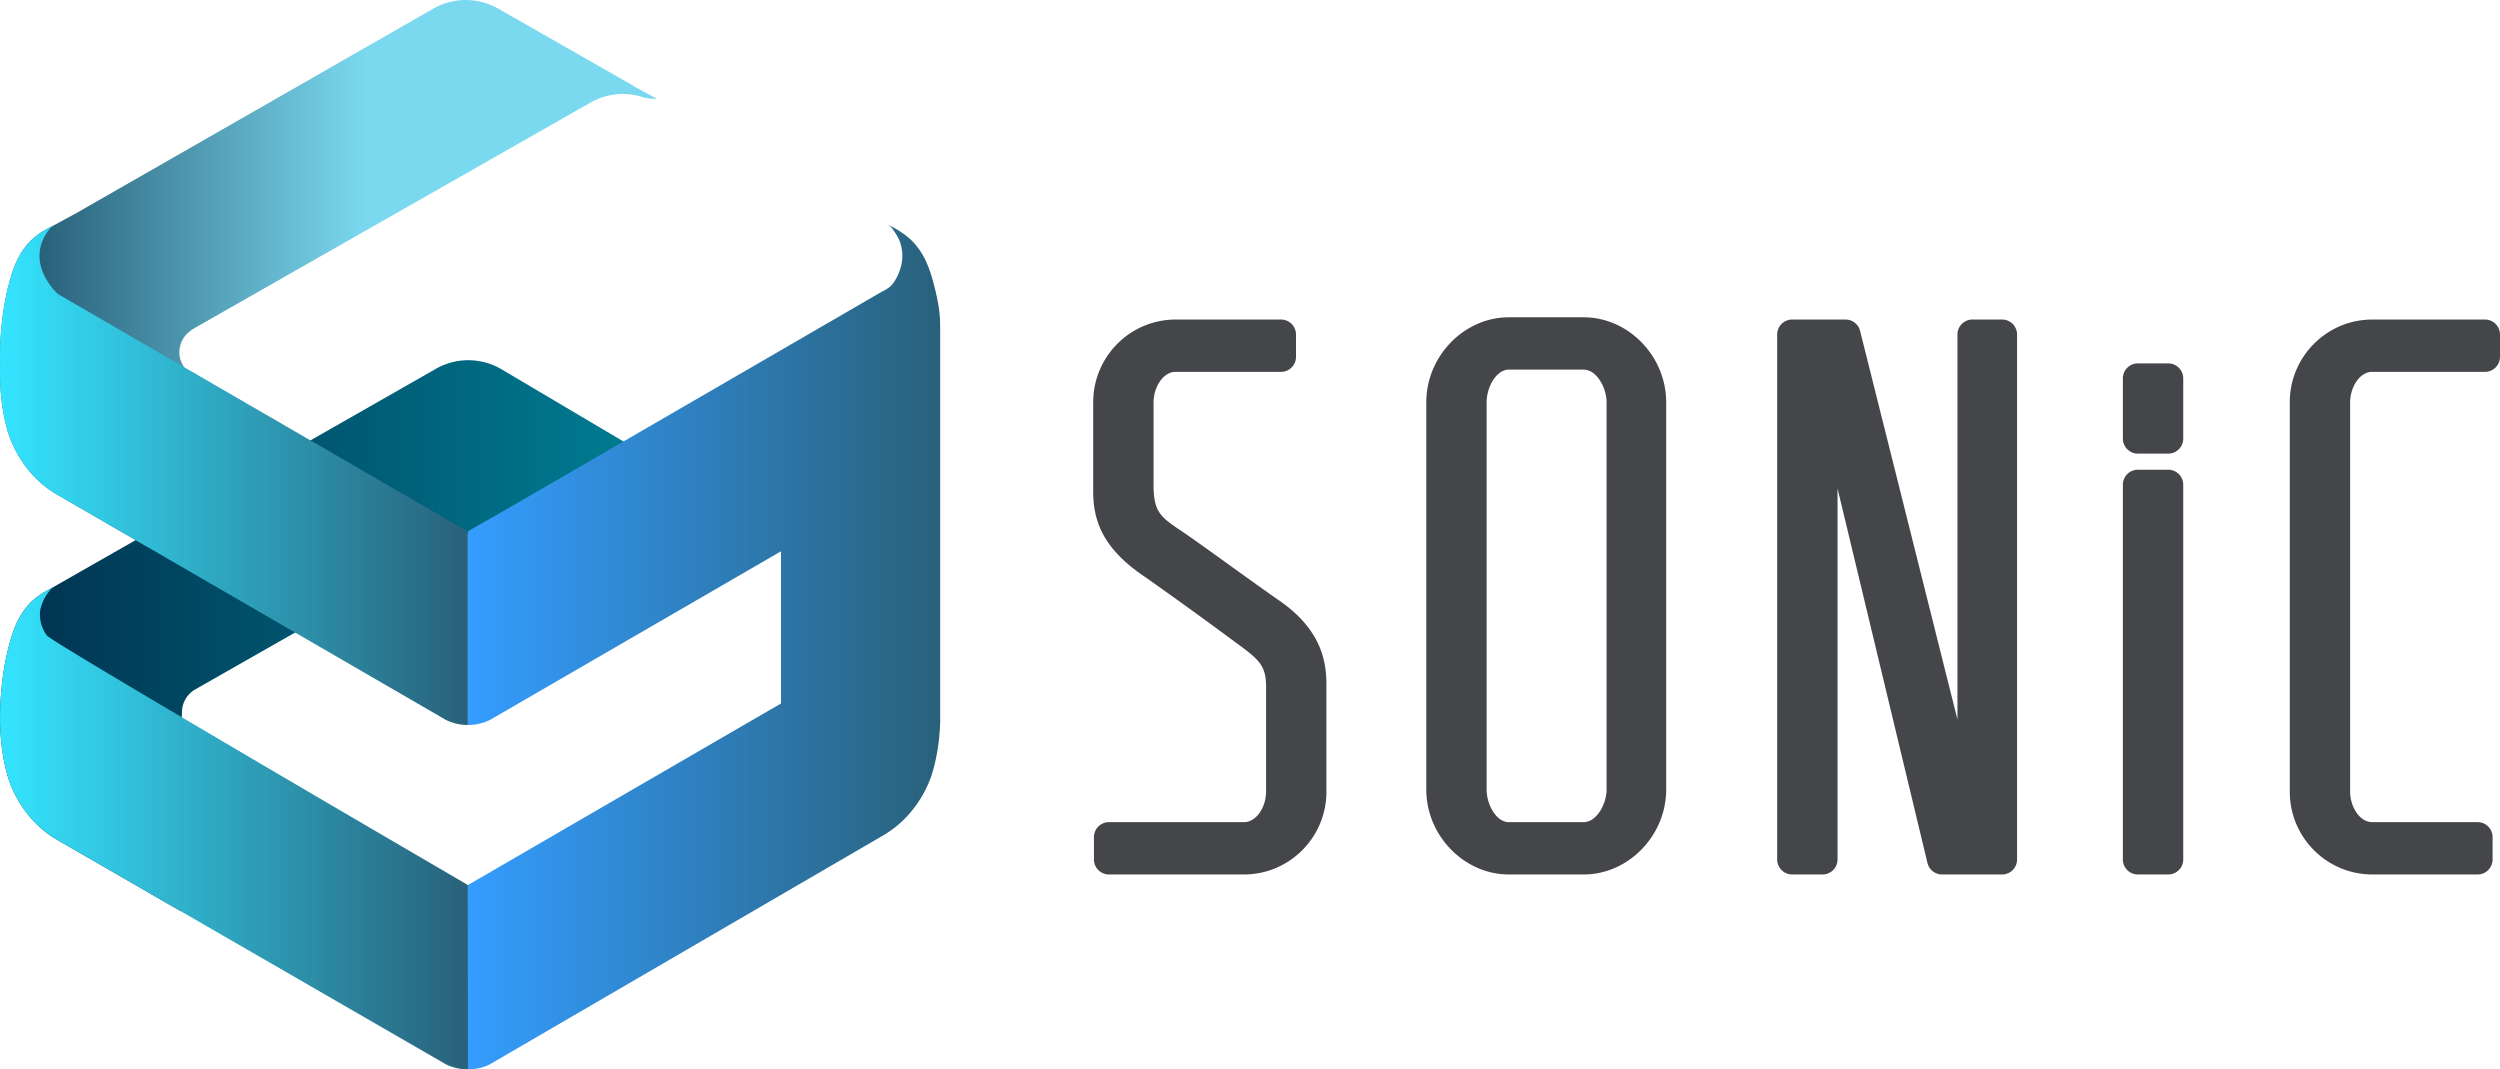 <svg width="173" height="74" fill="none" xmlns="http://www.w3.org/2000/svg"><g clip-path="url(#clip0_219_2127)"><path d="M88.567 41.589c-.848-.585-2.19-1.55-3.488-2.484a244.3 244.3 0 00-3.096-2.207l-.1-.067c-1.58-1.054-2.056-1.373-2.056-3.288v-5.711c0-.993.628-2.1 1.53-2.1h7.29c.572 0 1.036-.465 1.036-1.039V23.15c0-.573-.464-1.038-1.036-1.038h-7.29c-3.147 0-5.707 2.566-5.707 5.72v6.226c0 2.43 1.087 4.194 3.634 5.9a325.672 325.672 0 016.238 4.51c1.622 1.181 2.09 1.588 2.09 3.07v7.255c0 .993-.63 2.1-1.532 2.1h-9.343c-.572 0-1.036.465-1.036 1.038v1.544c0 .573.464 1.038 1.036 1.038h9.343c3.148 0 5.708-2.566 5.708-5.72v-7.255c0-1.206 0-3.714-3.221-5.95zm21.025-19.632h-5.185c-3.093 0-5.707 2.691-5.707 5.875v26.807c0 3.184 2.614 5.874 5.707 5.874h5.185c3.094 0 5.708-2.69 5.708-5.874V27.832c0-3.184-2.614-5.875-5.708-5.875zm1.582 32.682c0 1.02-.705 2.254-1.582 2.254h-5.185c-.863 0-1.531-1.212-1.531-2.254V27.832c0-1.043.668-2.254 1.531-2.254h5.185c.877 0 1.582 1.233 1.582 2.254v26.807zm27.371-32.527h-2.053c-.572 0-1.036.465-1.036 1.038v26.64l-6.738-26.893a1.037 1.037 0 00-1.005-.785h-3.696c-.572 0-1.036.465-1.036 1.038v36.325c0 .573.464 1.038 1.036 1.038h2.105c.572 0 1.036-.465 1.036-1.038v-25.67l6.222 25.913c.112.466.528.795 1.007.795h4.158c.572 0 1.036-.465 1.036-1.038V23.15c0-.573-.464-1.038-1.036-1.038zm11.499 3.035h-2.105c-.572 0-1.036.465-1.036 1.039v4.167c0 .574.464 1.038 1.036 1.038h2.105c.572 0 1.036-.464 1.036-1.038v-4.168c0-.573-.464-1.038-1.036-1.038zm0 7.358h-2.105c-.572 0-1.036.465-1.036 1.038v25.932c0 .573.464 1.038 1.036 1.038h2.105c.572 0 1.036-.465 1.036-1.038V33.543c0-.573-.464-1.038-1.036-1.038zm21.92-10.393h-7.803c-3.147 0-5.708 2.566-5.708 5.72v26.96c0 3.155 2.561 5.721 5.708 5.721h7.29c.572 0 1.036-.465 1.036-1.038V57.93c0-.573-.464-1.038-1.036-1.038h-7.29c-.902 0-1.531-1.107-1.531-2.1v-26.96c0-.993.629-2.1 1.531-2.1h7.803c.572 0 1.036-.465 1.036-1.039V23.15c0-.573-.464-1.038-1.036-1.038z" fill="#444649"/><path d="M45.642 31.773s-.458.014-.918-.098a2.584 2.584 0 01-.212-.067c-.005 0-.01-.004-.014-.005a4.577 4.577 0 00-1.166-.17 4.24 4.24 0 00-.47.02 4.227 4.227 0 00-.699.12 4.562 4.562 0 00-.454.14 4.716 4.716 0 00-.652.304L15.542 46.55l-.025.014-2.081 1.186-.004.003c-.51.329-.84.908-.84 1.545 0 .087-.055 1.598-.055 1.598v12.176l-8.534-4.927C1.215 56.552.52 53.659.52 53.659c-.409-1.42-.543-2.912-.513-4.39a22.215 22.215 0 01.13-1.95 18.2 18.2 0 01.58-2.992 8.816 8.816 0 01.226-.699l.012-.033a6.803 6.803 0 01.327-.74 4.933 4.933 0 01.548-.839c.272-.347.633-.646.966-.876l.075-.05c.05-.035.1-.067.149-.1l.028-.017.028.003.586-.335.005-.002 26.49-15.113a4.526 4.526 0 014.504.003l8.774 5.194.589.156h-.026l1.091.59.552.304z" fill="url(#paint0_linear_219_2127)"/><path d="M45.464 6.845s-.459.015-.918-.097a2.615 2.615 0 01-.212-.067l-.015-.005a4.571 4.571 0 00-1.166-.17 4.245 4.245 0 00-.47.019 4.234 4.234 0 00-.698.12 4.567 4.567 0 00-.455.14 4.725 4.725 0 00-.651.305L15.364 21.62l-.001.002-.024.013-2.082 1.186.002.02c-.51.328-.846.89-.846 1.527 0 .388.124.746.335 1.042.11.154-.345.573-.345.573v11.854h-2.222l-6.184-3.583C1.21 32.663.516 29.771.516 29.771.09 28.295-.036 26.74.008 25.204a20.55 20.55 0 01.036-1.902c.088-1.347.295-2.698.668-3.999.068-.239.142-.473.226-.698l.012-.034c.216-.58.49-1.112.877-1.578h-.001c.271-.347.632-.646.966-.876.038-.027.077-.053.116-.078l.79-.43 1.604-.873L29.98.6a4.526 4.526 0 014.503 0l8.808 5.028.555.323h-.024l1.09.589.552.304z" fill="url(#paint1_linear_219_2127)"/><path d="M32.378 36.787v13.382h-.021a3.482 3.482 0 01-1.494-.347c-.009-.006-.02-.01-.029-.015l-.396-.23c-.005-.002-.009-.006-.014-.01L10.18 37.838l-6.184-3.582C1.21 32.663.516 29.771.516 29.771.09 28.295-.036 26.74.008 25.204a20.55 20.55 0 01.036-1.902c.088-1.347.295-2.698.668-3.999.068-.239.142-.473.226-.698l.012-.034c.216-.58.49-1.112.876-1.578.271-.347.632-.646.966-.876.038-.027.077-.054.116-.078.36-.24.67-.39.766-.428.028-.012.037-.012.024-.003l-.014.01a.911.911 0 00-.28.262c-.115.15-.22.306-.311.47a3.015 3.015 0 00-.208.463 2.723 2.723 0 00-.152.883 2.781 2.781 0 00.116.804 3.423 3.423 0 00.283.694 4.299 4.299 0 00.35.556 4.754 4.754 0 00.432.508c.03.03.061.06.096.085.03.023.065.039.097.058l.044.026.109.063.134.078.158.091.18.104.199.116.217.126.233.135.247.143.26.15.269.157.278.161.284.165.289.167.291.17.292.168.29.169.288.167.283.163.275.16.267.155.256.148.243.14.228.133.212.123.193.112.173.1.15.087.127.074.1.058.073.042.042.024.01.007 1.947 1.128 19.63 11.376z" fill="url(#paint2_linear_219_2127)"/><path d="M64.514 19.282a9.31 9.31 0 00-.229-.699l-.012-.033a5.345 5.345 0 00-.08-.202 5.17 5.17 0 00-.808-1.376c-.276-.348-.643-.647-.981-.876a5.409 5.409 0 00-.895-.507c-.036-.014-.042-.011-.011.007a.91.91 0 01.284.263c.188.29.376.552.494.882.11.308.167.634.166.962 0 .469-.119.937-.32 1.36-.124.26-.271.516-.477.72-.224.222-.534.352-.804.508l-1.035.6-1.397.81-1.698.984-1.936 1.123-2.115 1.225-2.231 1.294-2.287 1.325-2.282 1.323-2.215 1.284-2.088 1.21-1.898 1.1-1.65.956-1.337.775-.965.56-.532.308-.086.05-2.711 1.548v13.403h.009a3.454 3.454 0 001.496-.338l.496-.287 19.667-11.396V48.68L32.377 61.246l-.022.013V74h.03c.52 0 1.013-.113 1.457-.318l.585-.34 26.646-15.508c2.787-1.592 3.481-4.485 3.481-4.485.316-1.095.468-2.235.507-3.377V23.188c0-.653.007-1.278-.1-1.925-.11-.668-.257-1.33-.447-1.981z" fill="url(#paint3_linear_219_2127)"/><path d="M32.384 73.199V74h-.03a3.477 3.477 0 01-1.488-.344l-.005-.003-26.858-15.51C1.215 56.553.52 53.66.52 53.66c-.409-1.42-.543-2.913-.513-4.391a22.21 22.21 0 01.08-1.446c.014-.153.03-.305.045-.457a18.098 18.098 0 01.584-3.04 8.378 8.378 0 01.227-.698l.012-.033a6.803 6.803 0 01.327-.74 4.925 4.925 0 01.548-.838c.272-.348.633-.647.966-.877l.075-.05c.05-.035.1-.067.149-.099l.028-.017a7.35 7.35 0 01.433-.247c.08-.042.142-.07.18-.086l.006-.001.01-.006c.037-.014.042-.012.012.007a1 1 0 00-.286.265c.002 0 .004 0 .006-.002-.381.489-.574.971-.641 1.425l.001.01a2.46 2.46 0 00.478 1.642c.388.51 29.129 17.26 29.129 17.26v.802l.003 4.124.004 7.032z" fill="url(#paint4_linear_219_2127)"/></g><defs><linearGradient id="paint0_linear_219_2127" x1=".004" y1="43.999" x2="45.642" y2="43.999" gradientUnits="userSpaceOnUse"><stop stop-color="#00314E"/><stop offset="1" stop-color="#007F94"/></linearGradient><linearGradient id="paint1_linear_219_2127" x1="0" y1="18.919" x2="45.464" y2="18.919" gradientUnits="userSpaceOnUse"><stop offset=".062" stop-color="#29617A"/><stop offset=".559" stop-color="#7BD9EF"/></linearGradient><linearGradient id="paint2_linear_219_2127" x1="0" y1="32.885" x2="32.378" y2="32.885" gradientUnits="userSpaceOnUse"><stop stop-color="#34E4FF"/><stop offset="1" stop-color="#29617A"/></linearGradient><linearGradient id="paint3_linear_219_2127" x1="32.355" y1="44.79" x2="65.061" y2="44.79" gradientUnits="userSpaceOnUse"><stop stop-color="#349DFF"/><stop offset="1" stop-color="#29617A"/></linearGradient><linearGradient id="paint4_linear_219_2127" x1=".004" y1="57.313" x2="32.384" y2="57.313" gradientUnits="userSpaceOnUse"><stop stop-color="#34E4FF"/><stop offset="1" stop-color="#29617A"/></linearGradient><clipPath id="clip0_219_2127"><path fill="#fff" d="M0 0h173v74H0z"/></clipPath></defs></svg>